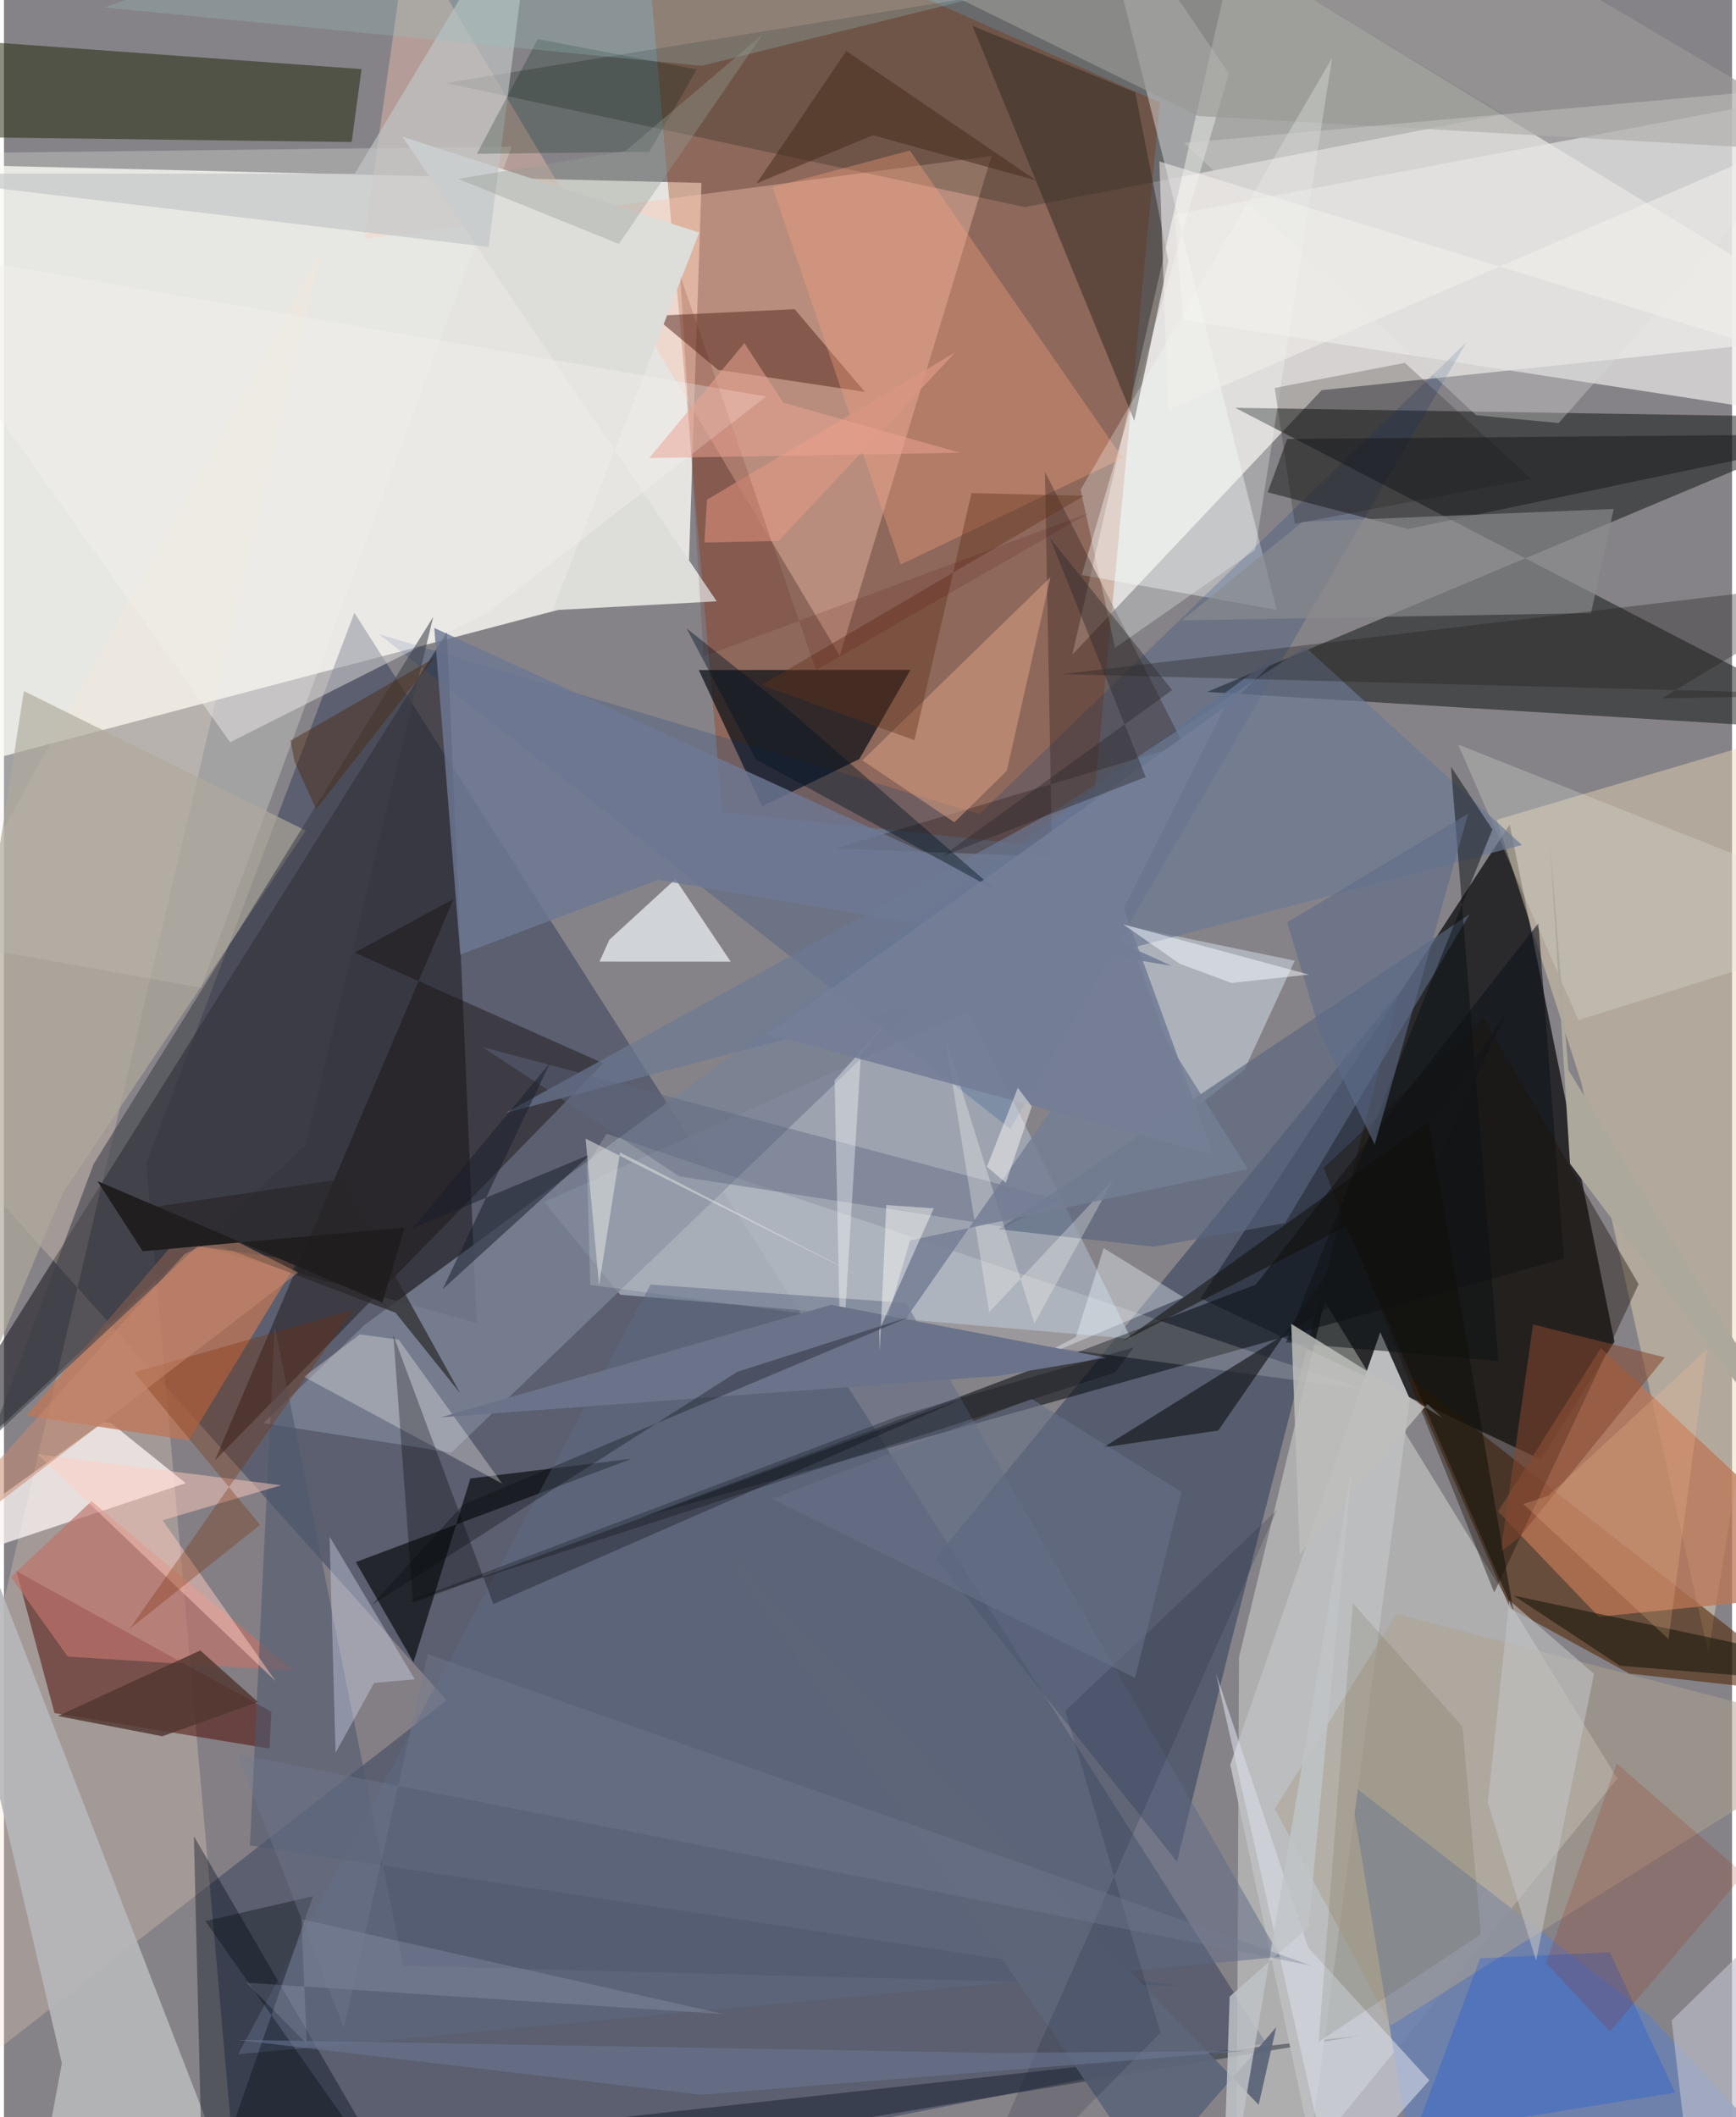 <svg xmlns="http://www.w3.org/2000/svg" width="228" height="278" viewBox="0 0 836 1024"><path fill="#868388" d="M0 0h836v1024H0z"/><path fill="#fffff9" fill-opacity=".784" d="M-62 78.789l399.45 9.668-6.29 189.903-350.82 92.502z"/><path fill="#0c0d0e" fill-opacity=".757" d="M779.122 648.94l-35.581 56.991-164.669-77.995L728.438 398.85z"/><path fill="#303c55" fill-opacity=".494" d="M610.575 988.169l-441.041-691.78L68.807 562.648 114.909 1086z"/><path fill="#f6f4ef" fill-opacity=".702" d="M637.466 188.73L898 161.212 594.956-23.633l-78.114 340.272z"/><path fill="#0a0f0e" fill-opacity=".486" d="M595.656 197.242L898 354.047l-315.961-19.394L898 202.01z"/><path fill="#9c3503" fill-opacity=".341" d="M524.978 411.665L559.182 49.53 308.103-62l39.4 454.741z"/><path fill="#1d1e23" fill-opacity=".584" d="M214.3 305.78l14.378 334.11-136.406-37.908L-62 746.514z"/><path fill="#f8fdf5" fill-opacity=".353" d="M596.164 1086l1.32-284.434 41.441-172.03 141.6 230.723z"/><path fill="#3a475f" fill-opacity=".624" d="M450.602 753.742l224.067-273.5-81.42 315.566-25.776 104.58z"/><path fill="#a3abb9" fill-opacity=".812" d="M298.113 626.188l247.196 21.34-78.664-158.421-205.292 92.278z"/><path fill="#ffe5ca" fill-opacity=".243" d="M214.151 822.332L-62 1037.235l216.195-918.191L-62 513.774z"/><path fill="#fcc7b3" fill-opacity=".388" d="M174.4 115.605l20.972-148.71L404.33 317.149 477.796 75.41z"/><path fill="#edd9b5" fill-opacity=".435" d="M898 344.502L824.508 799.44 762.96 523.164l-40.836-126.648z"/><path fill="#ecebe9" fill-opacity=".686" d="M566.258 103.77l279.895-52.894L898 205.286 570.556 154.85z"/><path fill="#502502" fill-opacity=".573" d="M786.34 809.453l89.447 9.995-196.384-153.636 49.228 112.024z"/><path fill="#000e06" fill-opacity=".216" d="M213.788 40.144l280.128 60.019 231.447-44.897-128.108-77.39z"/><path fill="#030911" fill-opacity=".671" d="M413.781 367.144l24.812-43.176-102.461.112 30.632 65.937z"/><path fill="#4d0900" fill-opacity=".51" d="M5.984 759.88l18.477 68.683 103.983 17.167.904-17.83z"/><path fill="#22280b" fill-opacity=".518" d="M-62 16.41l235.003 17.015-4.796 35.274-196.169-2.485z"/><path fill="#0f1419" fill-opacity=".592" d="M307.938 733.99l297.614-112.614 136.772-174.847 12.315 162.157z"/><path fill="#6b81ae" fill-opacity=".906" d="M681.473 1047.796L898 1083.866l-102.31-109.35-144.822-112.202z"/><path fill="#bc7654" fill-opacity=".749" d="M772.507 651.998l-49.703 79.067 48.74 50.904L898 769.293z"/><path fill="#fbf3f1" fill-opacity=".769" d="M87.961 717.356L-62 767.1l110.144-79.286 3.712.493z"/><path fill="#fcffff" fill-opacity=".376" d="M526.033-62l66.57 97.56-71.204 242.552 94.28 16.821z"/><path fill="#b6b7b9" fill-opacity=".91" d="M28.02 997.98l-8.094 43.357L121.295 1086-62 612.716z"/><path fill="#798195" fill-opacity=".835" d="M216.48 702.575l407.914-392.234L174.352 640.88l-48.826 47.479z"/><path fill="#be7656" fill-opacity=".757" d="M142.292 609.6l-60.042-8.408-71.457 83.473 78.591 11.998z"/><path fill="#000c19" fill-opacity=".376" d="M656.088 984.568l-559.59 93.204-4.615-189.65 86.825 149.234z"/><path fill="#eef1eb" fill-opacity=".278" d="M95.345 477.765L-62 449.453l14.19-375.08 293.425-3.491z"/><path fill="#312a23" fill-opacity=".51" d="M563.28 126.184l-15.98-81.48-78.717-32.186 78.236 190.991z"/><path fill="#00357e" fill-opacity=".196" d="M707.492 165.51L486.905 545.98 181.278 306.646l290.643 87.081z"/><path fill="#d3deea" fill-opacity=".514" d="M624.438 464.657l-81.92-16.978 32.037 89.554 25.559-19.894z"/><path fill="#060809" fill-opacity=".643" d="M225.648 715.066l-27.522 88.907-27.894-48.447 133.585-50.002z"/><path fill="#181211" fill-opacity=".439" d="M101.99 706.422l115.455-271.55-47.769 25.87L289.941 514.3z"/><path fill="#bcbdbe" fill-opacity=".996" d="M632.11 1036.732l-38.852-183.19 72.563-209.196 14.323 32.322z"/><path fill="#17181a" fill-opacity=".506" d="M679.372 255.85l-68.028-17.744 9.447-25.793L898 209.957z"/><path fill="#f3f9fd" fill-opacity=".675" d="M288.104 465.093l4.827-10.646 31.92-29.24 26.738 39.918z"/><path fill="#582c21" fill-opacity=".525" d="M382.494 149.542l-68.3 3.227 31.234 26.09 71.063 10.703z"/><path fill="#fda180" fill-opacity=".341" d="M438.228 72.817l103.027 148.76-107.444 51.498-62.028-182.592z"/><path fill="#ddddda" d="M192.803 66.146l143.546 46.33-70.896 182.67 79.37-4.298z"/><path fill="#30211c" fill-opacity=".357" d="M503.612 228.251l67.01 131.96-168.397 50.172 104.826 3.98z"/><path fill="#e0a585" fill-opacity=".506" d="M506.272 279.161l-21.118 93.659-25.358 24.9-44.533-29.959z"/><path fill="#aea191" fill-opacity=".514" d="M670.96 979.648l-56.203-104.816 58.961-94.187 222.745 57.79z"/><path fill="#d7dce7" fill-opacity=".592" d="M689.598 1006.175l-47.083 52.74-56.219-249.638 44.697 132.739z"/><path fill="#1d140d" fill-opacity=".42" d="M790.809 621.124l-74.993-128.447-77.402 72.127 82.552 205.469z"/><path fill="#fffff8" fill-opacity=".173" d="M657.615 672L291.493 548.365l-9.473 15.274 1.63 57.834z"/><path fill="#59667f" fill-opacity=".655" d="M709.088 442.163l-89.3 149.381-63.606 11.475-74.927-8.494z"/><path fill="#8a8c8d" fill-opacity=".651" d="M569.85 300.04l197.92-3.498 10.974-50.377-150.512 6.21z"/><path fill="#be746b" fill-opacity=".682" d="M42.351 726.063l97.82 82.03-109.31-6.85L3.35 762.68z"/><path fill="#5e6a84" fill-opacity=".502" d="M436.462 630.204L617.437 946.46 113.27 993.576l199.538-372.284z"/><path fill="#c0c6c7" fill-opacity=".659" d="M169.725 83.994L-62 84.024l296.447 35.445L257.487-62z"/><path fill="#f2f0ee" fill-opacity=".443" d="M109.41 359.023L-62 117.703l430.708 74.09-134.261 104.17z"/><path fill="#9a9996" fill-opacity=".663" d="M765.18-4.18L462.09-.734l115.723 56.842L898 74.406z"/><path fill="#dee2d8" fill-opacity=".29" d="M862.29 423.179l-12.296 42.534-88.317 27.685-58.134-133.268z"/><path fill="#afa99b" fill-opacity=".675" d="M28.277 577.265l117.725-175.538L9.653 334.25-62 793.052z"/><path fill="#004ee8" fill-opacity=".251" d="M714.153 947.174l-31.83 85.269 126.144-20.316-31.619-67.955z"/><path fill="#f9f4ef" fill-opacity=".318" d="M172.183 645.393l-27.064 20.523 95.938 51.668-50.1-69.642z"/><path fill="#6c7993" fill-opacity=".678" d="M629.517 312.923l-118.613 77.68-268.161 147.69L734.36 408.677z"/><path fill="#4f596d" fill-opacity=".588" d="M568.426 960.525l-375.298-9.74-62.153-309.229-11.978 250.995z"/><path fill="#f8fefb" fill-opacity=".275" d="M642.529 28.05l-37.226 237.953-67.793 47.345-16.661-76.51z"/><path fill="#6d7893" fill-opacity=".808" d="M220.77 461.724l95.564-36.157 248.508 41.593-356.658-163.43z"/><path fill="#211f1d" fill-opacity=".333" d="M898 280.082l-96.002 57.685L898 336.102l-386.119-10.047z"/><path fill="#010305" fill-opacity=".294" d="M188.37 645.808l48.4 130.014 226.615-99.178-265.518 98.562z"/><path fill="#3f4048" fill-opacity=".569" d="M145.771 554.084l61.905-255.725L43.37 562.983-6.448 696.08z"/><path fill="#00210f" fill-opacity=".235" d="M258.211 18.879L228.78 74.424l83.433-1.038 22.925-39.807z"/><path fill="#d4dcf4" fill-opacity=".376" d="M157.524 743.198l2.913 104.513 18.651-33.77 19.67-1.696z"/><path fill="#bebfcb" fill-opacity=".639" d="M898 937.374L819.544 1086l-12.765-108.798L898 888.117z"/><path fill="#5e6881" fill-opacity=".447" d="M510.41 580.419l-278.973-74 95.403 62.578 157.188 24.4z"/><path fill="#0b1113" fill-opacity=".494" d="M620.206 649.295l102.738 8.974-22.907-287.448 20.013 30.36z"/><path fill="#ffcbbf" fill-opacity=".486" d="M16.36 703.373l115.184 109.893L76.709 735.3l57.373-16.929z"/><path fill="#7d2a02" fill-opacity=".31" d="M63.068 663.774l105.799-30.19L60.784 787.857l63.14-50.338z"/><path fill="#f0faff" fill-opacity=".373" d="M492.154 660.509l26.41-13.849 13.437-42.975 38.622 23.768z"/><path fill="#131619" fill-opacity=".647" d="M587.418 691.905L726.46 490.66l-58.21 124.39-136.398 85.003z"/><path fill="#bebfbc" fill-opacity=".831" d="M622.755 640.306l73.155 45.502-7.261-6.735-61.764 72.612z"/><path fill="#353600" fill-opacity=".106" d="M714.503 935.497l-8.917-100.435-53.04-59.694L636 987.528z"/><path fill="#0b0e02" fill-opacity=".498" d="M898 807.574v7.524l-116.241-9.442-51.34-33.9z"/><path fill="#84472f" fill-opacity=".553" d="M724.05 750.488l8.844-6.723 70.607-87.249-63.76-15.919z"/><path fill="#181f2a" fill-opacity=".514" d="M197.759 594.042l66.338-79.855-51.851 109.362 71.676-65.335z"/><path fill="#5d6579" fill-opacity=".949" d="M615.51 980.443l-8.52 37.574-259.35-269.325 206.176 302.954z"/><path fill="#9e1f02" fill-opacity=".176" d="M746.005 949.365l34.181-96.491 61.55 53.599-64.859 76.076z"/><path fill="#523730" fill-opacity=".824" d="M76.599 839.77l-50.46-9.785 68.83-31.73 27.869 24.933z"/><path fill="#c2c4c6" fill-opacity=".573" d="M769.217 809.595L741.21 948.3l-23.352-76.499 10.38-97.856z"/><path fill="#feffff" fill-opacity=".376" d="M401.831 522.538l28.184-31.41-15.41 18.27-9.68 159.316z"/><path fill="#021422" fill-opacity=".42" d="M363.65 367.196l116.349 63.451-100.743-87.602-49.079-39.18z"/><path fill="#c1c4c8" fill-opacity=".82" d="M631.07 932.078l-38.117 33.612-3.926 119.66 63.004-374.628z"/><path fill="#fffff9" fill-opacity=".282" d="M498.5 640.147L455.032 500.45l21.626 134.162 59.927-63.99z"/><path fill="#747e96" fill-opacity=".906" d="M541.698 439.31l43.38 119.21-215.464-58.44 220.912-158.012z"/><path fill="#dad9d8" fill-opacity=".341" d="M752.14 204.603L898 39.722 570.857 69.15l141.382 131.71z"/><path fill="#95c0bd" fill-opacity=".271" d="M235.434-62L48.594 3.597l288.801 28.24 355.93-88.075z"/><path fill="#030d14" fill-opacity=".357" d="M97.41 929.152L207.63 1086H90.447l59.07-168.87z"/><path fill="#292628" fill-opacity=".682" d="M189.45 634.915l31.25 38.914-57.394-103.546-103.717 15.41z"/><path fill="#d6defd" fill-opacity=".149" d="M143.851 928.226l204.613 45.958-231.204-15.218 29.251 29.57z"/><path fill="#62341b" fill-opacity=".42" d="M522.541 239.79L366.46 331.353l74.015 26.63 27.58-119.468z"/><path fill="#1b1815" fill-opacity=".224" d="M614.746 187.621l62.982-12.113 61.199 56.124L624.5 253.33z"/><path fill="#452a19" fill-opacity=".522" d="M499.364 87.264l-78.927-21.85-56.293 23.24 43.339-63.987z"/><path fill="#2c2a2d" fill-opacity=".42" d="M565.153 333.769l-59.081-73.433 46.281 115.478-98.37 38.29z"/><path fill="#d89682" fill-opacity=".788" d="M460.234 170.387l-85.435 91.235-35.944.784 1.255-20.74z"/><path fill="#747e94" fill-opacity=".843" d="M438.342 599.924l-17.547 60.128 126.4-181.465 54.62 86.914z"/><path fill="#5e6c89" fill-opacity=".588" d="M636.57 498.824l-15.778-52.748 87.553-52.513-45.23 160.02z"/><path fill="#6b738a" d="M481.594 665.395l-270.336 20.133 188.914-54.46 133.147 25.625z"/><path fill="#100f0a" fill-opacity=".533" d="M730.232 779.097l-41.039-236.593L541.11 648.802l108.38-55.684z"/><path fill="#080b0d" fill-opacity=".322" d="M354.768 663.5L177.933 776.24l44.218-48.5 215.972-90.815z"/><path fill="#ada89c" d="M757.616 562.826L898 747.839 756.812 517.5l-8.92-110.036z"/><path fill="#c98a6f" fill-opacity=".525" d="M-62 772.333l149.342-165.72 19.545-9.034 35.403 17.918z"/><path fill="#192435" fill-opacity=".188" d="M513.46 827.45l102.36-97.092L457.815 1086 559.44 983.221z"/><path fill="#fefdf9" fill-opacity=".455" d="M484.69 572.062l-9.177-7.7 14.972-38.226 6.746 8.995z"/><path fill="#4b2c14" fill-opacity=".471" d="M151.023 391.363l-10.371-22.852-2.047-10.262 69.663-40.053z"/><path fill="#e2e3e1" fill-opacity=".545" d="M287.882 621.606l10.165-64.214 118.552 61.067-135.235-67.75z"/><path fill="#fbc297" fill-opacity=".216" d="M747.067 723.46l-12.039 3.99 70.245 65.326 18.584-140.137z"/><path fill="#211e20" fill-opacity=".988" d="M183.074 630.006l10.696-36.318-126.644 11.521-21.871-33.93z"/><path fill="#667187" fill-opacity=".588" d="M547.19 811.503l22.535-89.851-72.702-45.084-125.364 48.416z"/><path fill="#f7fbff" fill-opacity=".486" d="M568.813 466.157l25.028 9.257 37.483-4.047-89.927-24.314z"/><path fill="#737c93" fill-opacity=".357" d="M164.454 980.802l-51.61-132.38L632.51 950.686l-427.5-150.697z"/><path fill="#949a92" fill-opacity=".369" d="M366.998 16.66L300.65 73.044l-80.954 13.472 77.786 31.447z"/><path fill="#f0efec" fill-opacity=".565" d="M558.955 78.077l4.199 120.128L845.706 76.183l27.879 99.04z"/><path fill="#fffef9" fill-opacity=".447" d="M426.834 582.85l22.962 1.565-26.416 59.16.327 10.167z"/><path fill="#570100" fill-opacity=".137" d="M525.296 247.94L338.44 317.48l-11.293-184.148 65.712 190.81z"/><path fill="#000609" fill-opacity=".263" d="M537.55 663.835L192.74 775.712l240.472-90.98 113.39-33.062z"/><path fill="#eba492" fill-opacity=".514" d="M462.488 218.958l-150.339 2.604 46.041-55.616 18.803 28.826z"/><path fill="#6d7a96" fill-opacity=".514" d="M601.052 991.938l-264.016 21.216-224.43-26.567 368.248 6.334z"/></svg>